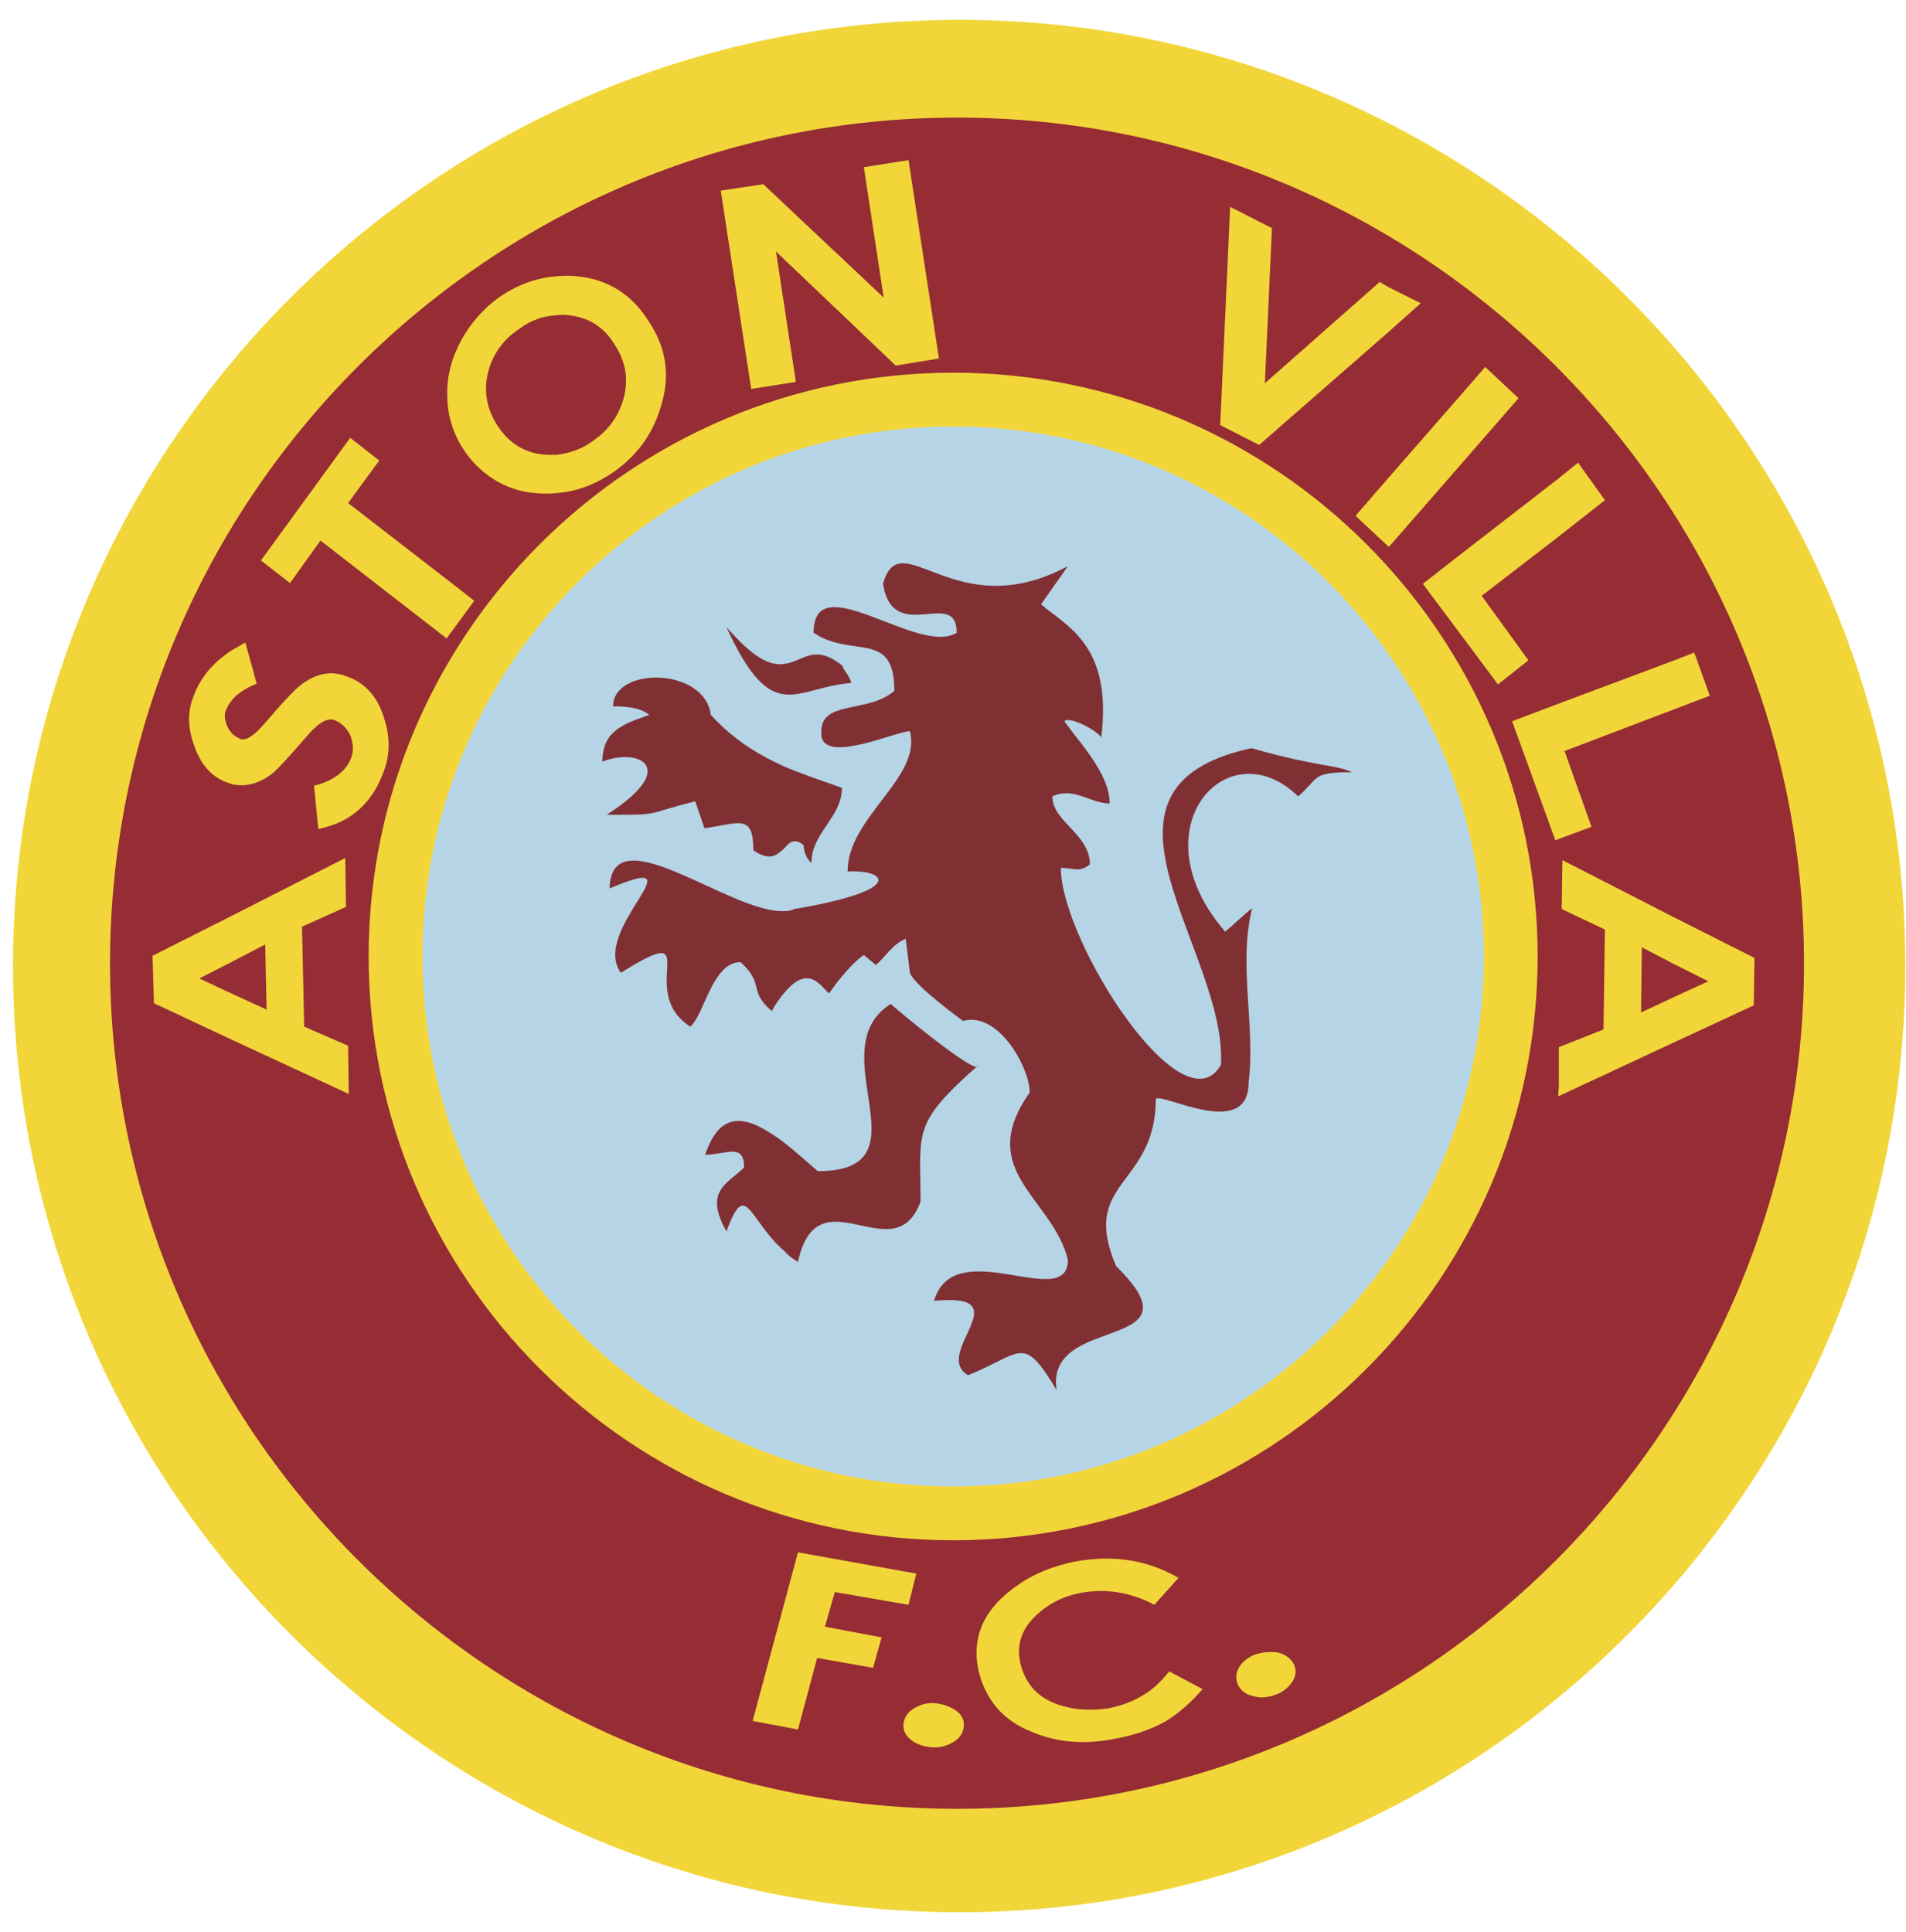 <svg width="73" height="74" viewBox="0 0 73 74" fill="none" xmlns="http://www.w3.org/2000/svg">
<path fill-rule="evenodd" clip-rule="evenodd" d="M36.749 73.237C56.694 73.237 72.975 56.956 72.975 36.985C72.975 17.041 56.694 0.76 36.749 0.76C16.779 0.76 0.497 17.041 0.497 36.985C0.497 56.956 16.778 73.237 36.749 73.237Z" fill="#F2D639"/>
<path fill-rule="evenodd" clip-rule="evenodd" d="M36.667 69.276C54.522 69.276 69.094 54.731 69.094 36.904C69.094 19.049 54.522 4.504 36.667 4.504C18.785 4.504 4.214 19.049 4.214 36.904C4.214 54.731 18.785 69.276 36.667 69.276Z" fill="#962D35"/>
<path fill-rule="evenodd" clip-rule="evenodd" d="M36.506 57.96C48.282 57.96 57.861 48.381 57.861 36.632C57.861 24.883 48.282 15.304 36.506 15.304C24.729 15.304 15.15 24.883 15.15 36.632C15.15 48.382 24.729 57.96 36.506 57.96Z" fill="#B5D4E6" stroke="#F2D639" stroke-width="2.061" stroke-miterlimit="2.613"/>
<path fill-rule="evenodd" clip-rule="evenodd" d="M49.069 63.93C49.015 63.794 48.906 63.74 48.716 63.713C48.581 63.713 48.445 63.713 48.309 63.768C48.176 63.811 48.055 63.885 47.957 63.984C47.876 64.121 47.848 64.228 47.902 64.337C48.011 64.581 48.255 64.636 48.662 64.5C48.798 64.446 48.907 64.365 48.988 64.256C49.096 64.147 49.123 64.039 49.069 63.93Z" fill="black"/>
<path fill-rule="evenodd" clip-rule="evenodd" d="M49.558 63.74C49.666 63.984 49.639 64.228 49.449 64.473C49.299 64.675 49.091 64.827 48.853 64.907C48.554 65.015 48.282 65.043 48.011 64.961C47.713 64.907 47.523 64.744 47.414 64.527C47.305 64.283 47.333 64.039 47.495 63.794C47.645 63.592 47.854 63.441 48.092 63.36C48.364 63.279 48.608 63.252 48.879 63.279C49.205 63.333 49.422 63.496 49.558 63.74ZM45.134 60.43L44.212 61.461C43.289 60.972 42.367 60.836 41.417 60.999C40.685 61.135 40.087 61.461 39.626 61.922C39.111 62.438 38.92 63.034 39.084 63.713C39.301 64.608 39.898 65.178 40.93 65.395C41.418 65.504 41.933 65.504 42.476 65.422C42.992 65.314 43.426 65.151 43.806 64.907C44.132 64.717 44.457 64.418 44.782 64.011L46.058 64.69C45.597 65.232 45.108 65.639 44.62 65.938C44.077 66.236 43.453 66.453 42.721 66.589C41.5 66.834 40.441 66.725 39.492 66.317C38.406 65.883 37.755 65.096 37.484 64.011C37.185 62.681 37.7 61.569 39.03 60.673C39.654 60.239 40.387 59.968 41.174 59.805C42.665 59.534 43.968 59.752 45.134 60.43Z" fill="#F2D639"/>
<path fill-rule="evenodd" clip-rule="evenodd" d="M36.397 66.101C36.397 65.992 36.343 65.883 36.207 65.802C36.072 65.72 35.936 65.694 35.8 65.694C35.637 65.667 35.502 65.694 35.366 65.748C35.23 65.829 35.149 65.911 35.149 66.047C35.122 66.291 35.312 66.453 35.719 66.481C35.868 66.483 36.015 66.455 36.153 66.4C36.216 66.375 36.271 66.335 36.314 66.282C36.357 66.23 36.385 66.167 36.397 66.101Z" fill="black"/>
<path fill-rule="evenodd" clip-rule="evenodd" d="M36.912 66.129C36.885 66.4 36.722 66.617 36.451 66.753C36.211 66.886 35.937 66.943 35.664 66.916C35.365 66.888 35.121 66.807 34.904 66.644C34.687 66.481 34.579 66.264 34.606 66.02C34.633 65.749 34.796 65.531 35.067 65.396C35.312 65.26 35.556 65.206 35.827 65.233C36.098 65.26 36.343 65.342 36.56 65.477C36.831 65.639 36.94 65.883 36.912 66.129ZM30.563 59.453L35.094 60.267L34.796 61.461L31.974 60.973L31.594 62.301L33.765 62.709L33.439 63.876L31.296 63.496L30.563 66.236L28.826 65.911L30.563 59.453Z" fill="#F2D639"/>
<path fill-rule="evenodd" clip-rule="evenodd" d="M30.047 38.016C29.884 38.206 29.721 38.423 29.559 38.722C28.636 37.935 29.314 37.717 28.365 36.849C27.28 36.849 26.981 38.857 26.438 39.319C24.295 37.935 27.117 35.167 23.779 37.257C22.585 35.601 26.927 32.508 23.345 34.027C23.426 31.151 27.985 35.004 30.047 34.895C30.183 34.895 30.319 34.868 30.427 34.814C34.769 34.081 33.928 33.294 32.462 33.376C32.462 31.287 35.312 29.794 34.85 28.003C34.308 28.003 31.323 29.387 31.459 28.003C31.459 26.809 33.276 27.325 34.253 26.457C34.253 24.096 32.652 25.236 31.16 24.232C31.16 21.627 35.203 25.154 36.642 24.232C36.642 22.468 34.199 24.747 33.819 22.359C34.498 19.971 36.56 24.015 40.902 21.681L39.871 23.146C40.902 24.014 42.611 24.747 42.177 28.247C42.068 28.003 40.956 27.406 40.766 27.623C41.336 28.438 42.502 29.631 42.502 30.771C41.743 30.771 41.146 30.12 40.305 30.5C40.305 31.476 41.743 31.938 41.743 33.104C41.336 33.43 41.146 33.24 40.631 33.24C40.631 36.035 45.297 43.334 46.763 40.783C47.007 36.388 40.902 30.174 47.93 28.654C50.508 29.387 51.159 29.278 51.783 29.577C50.209 29.577 50.562 29.767 49.721 30.499C47.007 27.867 43.507 31.747 46.926 35.682C47.252 35.41 47.632 35.031 47.957 34.786C47.414 36.957 48.093 39.264 47.821 41.461C47.821 43.687 44.538 41.842 44.267 42.086C44.267 45.451 41.337 45.206 42.747 48.49C46.139 51.828 40.007 50.281 40.468 53.238C39.166 51.067 39.166 51.828 37.076 52.669C35.665 51.828 39.165 49.494 35.773 49.82C36.56 47.188 40.902 50.281 40.902 48.246C40.305 45.858 37.32 44.853 39.437 41.842C39.437 40.892 38.242 38.722 36.886 39.101C36.886 39.101 35.013 37.745 34.85 37.257L34.688 35.954C34.199 36.144 33.901 36.659 33.548 36.958L33.087 36.578C32.652 36.849 32.028 37.636 31.757 38.044C31.459 37.826 30.997 36.876 30.047 38.016ZM35.257 46.021C34.253 48.762 31.322 44.854 30.562 48.328C30.373 48.219 30.183 48.084 30.047 47.92C28.663 46.727 28.582 45.099 27.822 47.161C26.953 45.614 27.849 45.343 28.5 44.718C28.5 43.769 27.849 44.203 27.008 44.23C27.631 42.358 28.744 42.792 30.046 43.769C30.453 44.094 30.888 44.474 31.322 44.854C35.664 44.854 31.322 40.214 34.117 38.45C34.306 38.641 37.454 41.245 37.454 40.812C34.904 43.063 35.257 43.334 35.257 46.021ZM30.047 29.36C30.753 29.659 31.485 29.903 32.245 30.174C32.245 31.314 31.078 31.884 31.078 33.051C30.943 32.942 30.78 32.671 30.78 32.372C30.427 32.074 30.237 32.264 30.047 32.481C29.776 32.725 29.505 33.023 28.853 32.562C28.853 31.151 28.311 31.531 26.981 31.721L26.628 30.69C24.566 31.205 25.434 31.205 23.236 31.205C26.113 29.36 24.403 28.627 23.073 29.17C23.073 27.976 23.887 27.732 24.864 27.379C24.512 27.08 23.915 27.053 23.48 27.053C23.48 25.533 26.981 25.533 27.225 27.379C28.066 28.302 29.016 28.899 30.047 29.36ZM30.047 25.425C30.753 25.344 31.187 24.611 32.273 25.507C32.273 25.616 32.598 25.968 32.598 26.158C31.513 26.239 30.753 26.673 30.047 26.592C29.342 26.511 28.691 25.914 27.822 24.015C28.907 25.262 29.532 25.507 30.047 25.425Z" fill="#803033"/>
<path fill-rule="evenodd" clip-rule="evenodd" d="M8.908 26.782C8.8 26.918 8.691 27.081 8.637 27.244C8.583 27.407 8.61 27.57 8.691 27.786C8.745 27.922 8.827 28.03 8.908 28.112C8.99 28.193 9.098 28.248 9.207 28.302C9.423 28.383 9.749 28.166 10.184 27.651C10.835 26.891 11.269 26.43 11.513 26.24C12.11 25.778 12.707 25.67 13.304 25.914C13.982 26.158 14.444 26.674 14.688 27.434C14.932 28.139 14.959 28.817 14.715 29.496C14.281 30.744 13.439 31.504 12.191 31.748L12.028 30.093C12.788 29.903 13.277 29.523 13.466 28.98C13.547 28.736 13.521 28.492 13.439 28.221C13.304 27.895 13.087 27.678 12.788 27.57C12.517 27.488 12.164 27.705 11.73 28.221C11.052 29.007 10.618 29.469 10.455 29.604C9.94 30.011 9.424 30.147 8.909 30.038C8.828 30.011 8.746 29.985 8.665 29.957C8.095 29.74 7.688 29.278 7.444 28.573C7.2 27.922 7.173 27.298 7.39 26.728C7.634 25.995 8.149 25.371 8.909 24.883C9.072 24.802 9.235 24.693 9.398 24.611L9.832 26.185C9.424 26.348 9.126 26.538 8.908 26.782ZM64.129 38.179L65.431 37.582L64.129 36.93L62.881 36.279L62.853 38.776L64.129 38.179ZM64.129 35.14L67.195 36.686L67.168 38.504L64.129 39.915L59.706 41.977H59.679L59.706 41.571V40.105L61.415 39.427L61.469 35.601L59.814 34.814L59.841 32.942L64.129 35.14ZM64.129 25.29L64.889 24.991L65.485 26.646L64.129 27.162L59.923 28.763L60.954 31.667L59.706 32.128L59.57 32.182L57.915 27.624L59.705 26.945L64.129 25.29ZM59.705 18.316L60.438 17.719L61.469 19.157L59.705 20.541L56.748 22.82L58.539 25.289L57.372 26.212L56.341 24.828L54.495 22.359L56.341 20.92L59.705 18.316ZM56.341 14.68L56.884 14.056L58.159 15.25L56.341 17.339L53.193 20.948L53.166 20.921L51.917 19.754L53.166 18.316L56.341 14.68ZM53.166 10.989L54.414 11.614L53.166 12.726L48.227 17.041L46.735 16.281L47.115 7.923L48.716 8.737L48.444 14.68L52.84 10.8L53.166 10.989ZM21.309 17.421C21.798 17.366 22.286 17.204 22.72 16.878C23.317 16.471 23.697 15.928 23.887 15.25C24.077 14.517 23.969 13.839 23.534 13.188C23.127 12.509 22.53 12.157 21.798 12.075C21.636 12.048 21.471 12.048 21.309 12.075C20.794 12.102 20.333 12.265 19.898 12.59C19.274 12.998 18.894 13.54 18.704 14.219C18.514 14.951 18.623 15.629 19.057 16.308C19.518 17.013 20.169 17.393 20.983 17.42L21.309 17.421ZM21.309 10.582C21.571 10.555 21.835 10.555 22.096 10.582C23.263 10.691 24.186 11.261 24.837 12.292C25.515 13.296 25.678 14.382 25.326 15.521C25.027 16.579 24.43 17.42 23.508 18.072C22.802 18.56 22.07 18.832 21.309 18.886C21.048 18.913 20.784 18.913 20.523 18.886C18.616 18.756 17.131 17.042 17.131 15.168C17.076 13.675 17.948 12.213 19.139 11.37C19.817 10.908 20.549 10.637 21.309 10.582ZM27.605 7.299L29.233 7.055L33.846 11.397L33.086 6.404L34.795 6.132L35.962 13.73L34.307 14.001L29.721 9.633L30.481 14.626L28.771 14.897L27.605 7.299ZM17.646 22.603L18.162 23.01L17.646 23.716L17.104 24.448L12.274 20.703L11.106 22.332L9.994 21.463L13.413 16.769L14.526 17.637L13.332 19.265L17.646 22.603ZM8.908 35.059L13.223 32.861L13.25 34.733L11.568 35.492L11.649 39.318L13.331 40.051L13.358 41.896L8.908 39.834L5.896 38.422L5.842 36.605L8.908 35.059ZM8.908 38.07L10.211 38.667L10.157 36.171L8.908 36.822L7.633 37.474L8.908 38.07Z" fill="#F2D639"/>
</svg>
